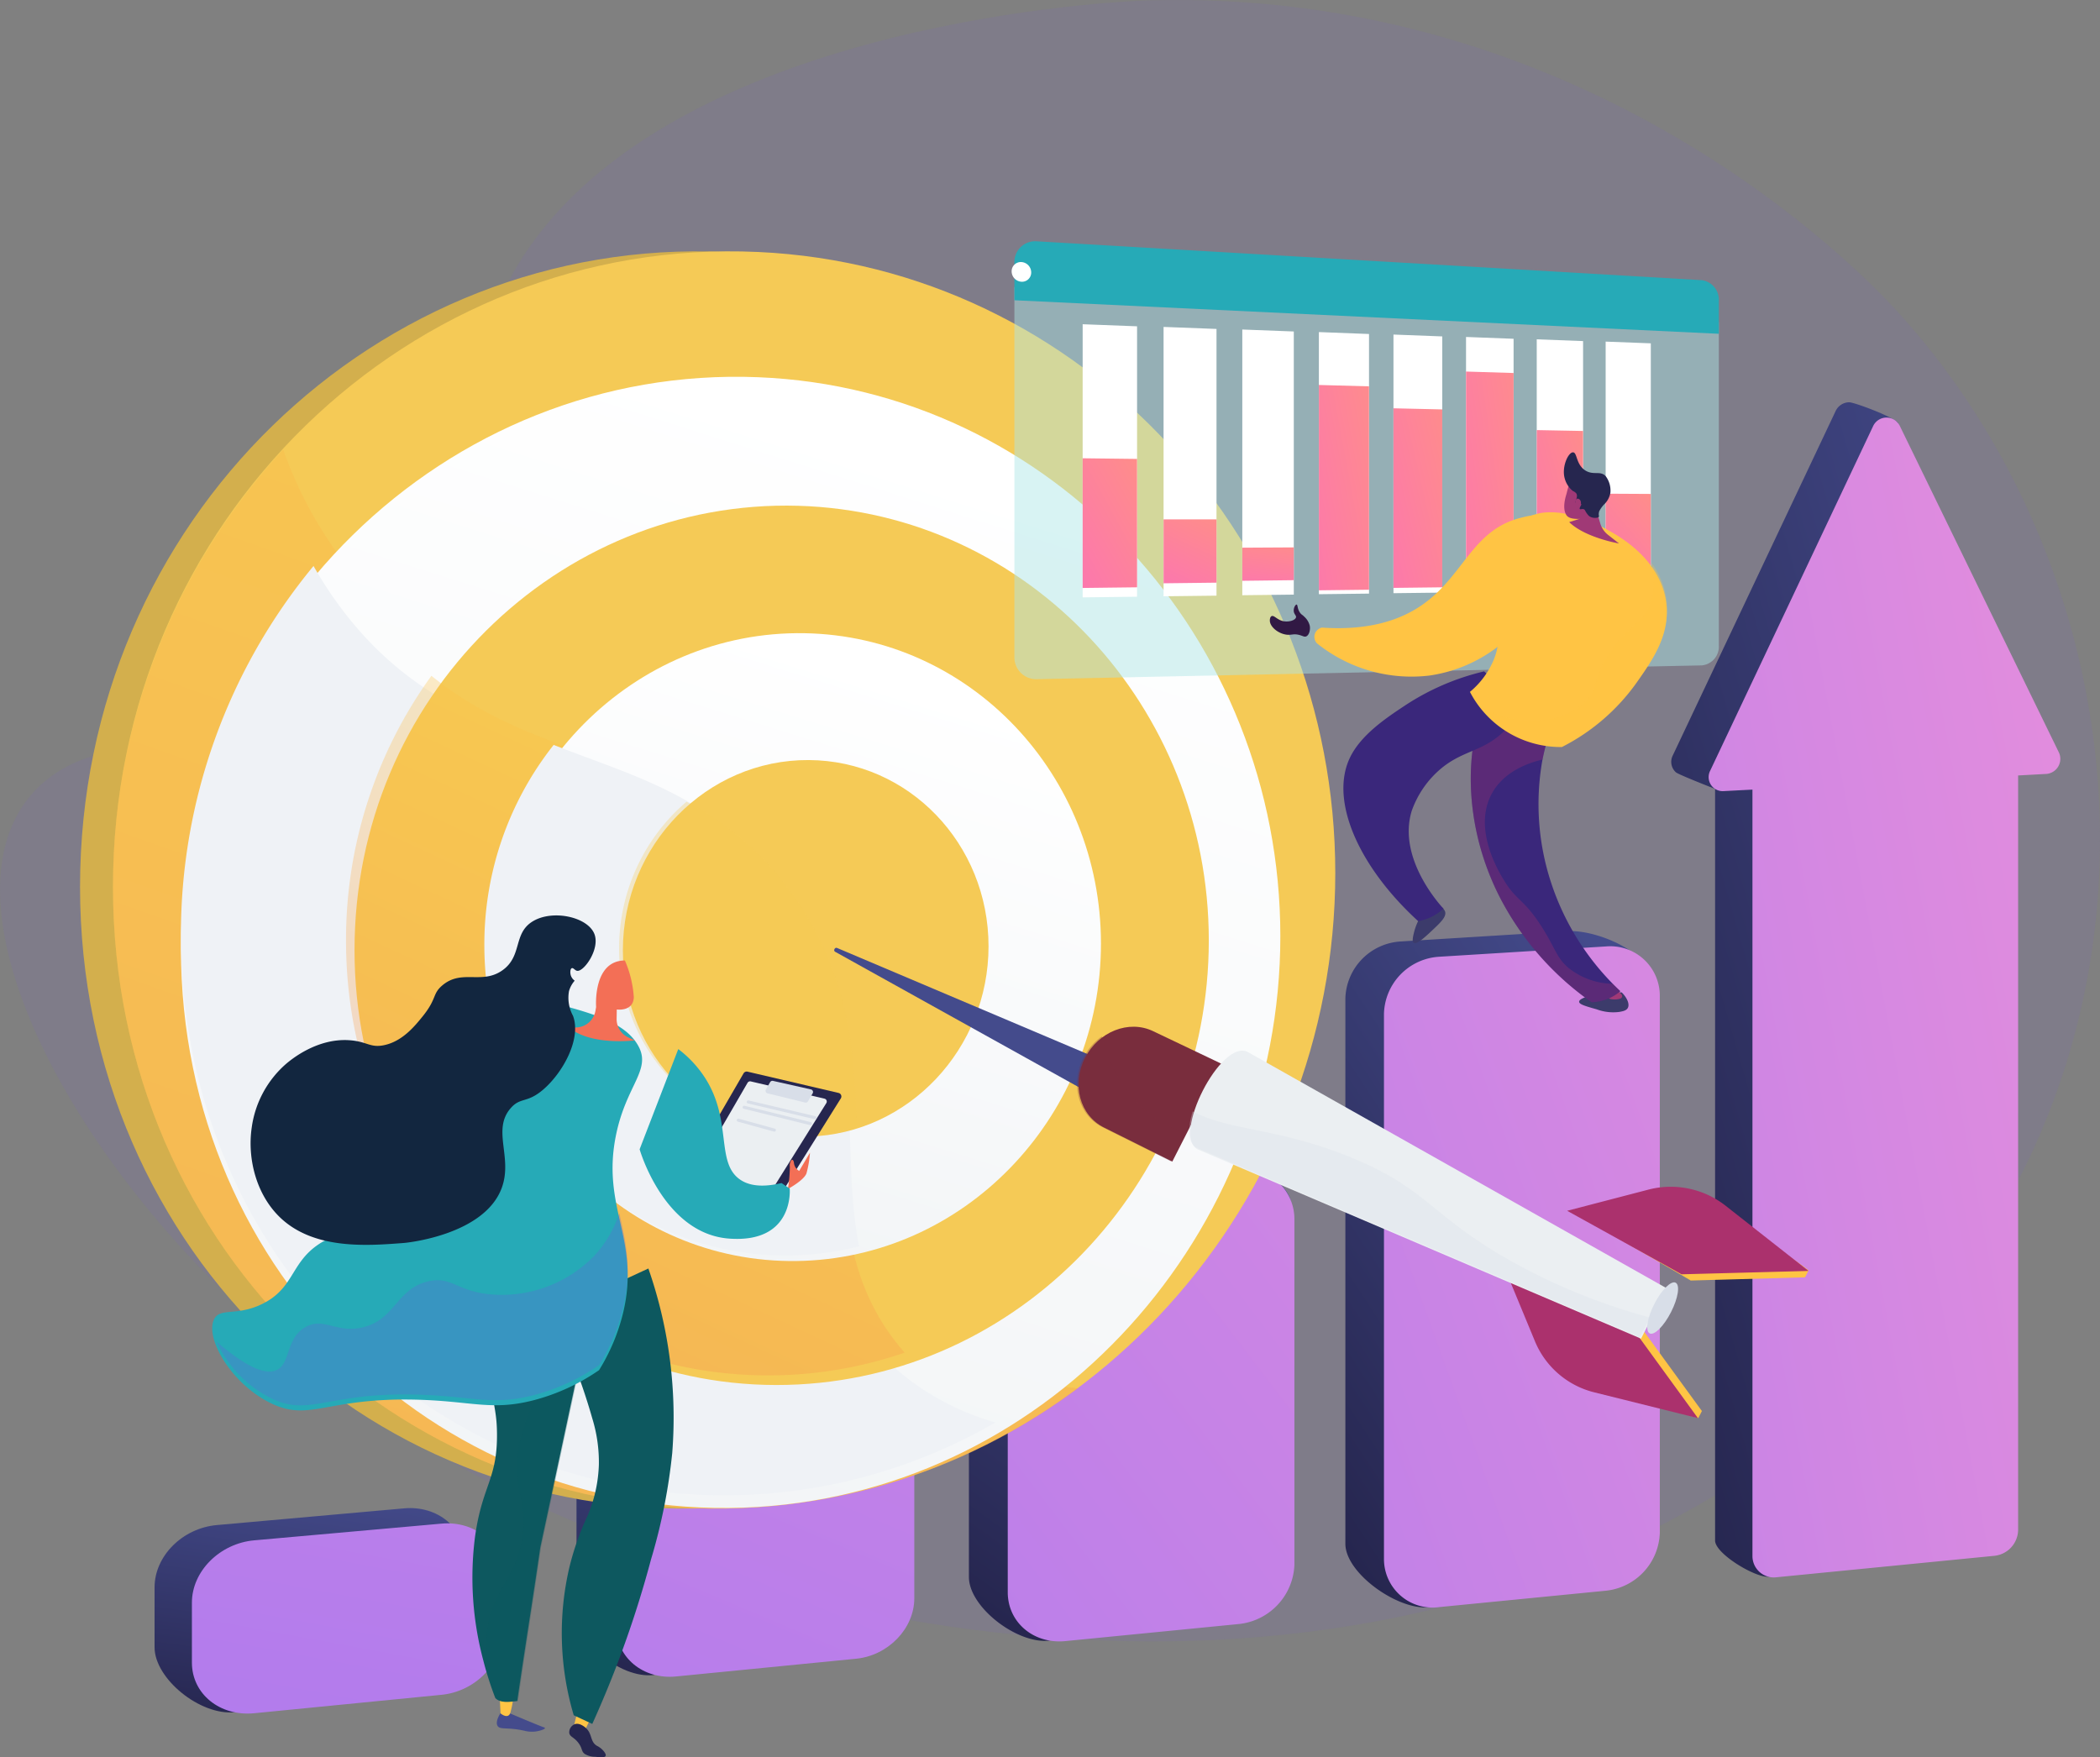<svg xmlns="http://www.w3.org/2000/svg" xmlns:xlink="http://www.w3.org/1999/xlink" width="279.734" height="234.123" viewBox="0 0 279.734 234.123">
  <rect x="0" y="0" width="279.734" height="234.123" fill="#808080" stroke="none"/>
  <defs>
    <linearGradient id="linear-gradient" x1="0.374" y1="1.075" x2="0.618" y2="-0.112" gradientUnits="objectBoundingBox">
      <stop offset="0" stop-color="#26264f"/>
      <stop offset="1" stop-color="#444b8c"/>
    </linearGradient>
    <linearGradient id="linear-gradient-2" x1="0.298" y1="1.036" x2="0.602" y2="-0.065" xlink:href="#linear-gradient"/>
    <linearGradient id="linear-gradient-3" x1="0.2" y1="0.998" x2="0.68" y2="-0.019" xlink:href="#linear-gradient"/>
    <linearGradient id="linear-gradient-4" x1="0.107" y1="0.982" x2="0.782" y2="0.001" xlink:href="#linear-gradient"/>
    <linearGradient id="linear-gradient-5" x1="0.071" y1="0.982" x2="1.042" y2="0.05" xlink:href="#linear-gradient"/>
    <linearGradient id="linear-gradient-6" x1="2.618" y1="-6.7" x2="-1.041" y2="5.732" gradientUnits="objectBoundingBox">
      <stop offset="0" stop-color="#e38ddd"/>
      <stop offset="1" stop-color="#9571f6"/>
    </linearGradient>
    <linearGradient id="linear-gradient-7" x1="2.367" y1="-3.697" x2="-1.441" y2="4.856" xlink:href="#linear-gradient-6"/>
    <linearGradient id="linear-gradient-8" x1="2.026" y1="-1.434" x2="-1.934" y2="3.572" xlink:href="#linear-gradient-6"/>
    <linearGradient id="linear-gradient-9" x1="1.67" y1="-0.523" x2="-2.445" y2="3.055" xlink:href="#linear-gradient-6"/>
    <linearGradient id="linear-gradient-10" x1="1.059" y1="0.242" x2="-2.167" y2="2.281" xlink:href="#linear-gradient-6"/>
    <linearGradient id="linear-gradient-11" x1="0.742" y1="-0.156" x2="0.199" y2="1.555" gradientUnits="objectBoundingBox">
      <stop offset="0" stop-color="#ffc444"/>
      <stop offset="1" stop-color="#f36f56"/>
    </linearGradient>
    <linearGradient id="linear-gradient-12" x1="0.63" y1="0.061" x2="0.211" y2="1.471" gradientUnits="objectBoundingBox">
      <stop offset="0" stop-color="#fff"/>
      <stop offset="1" stop-color="#ebeff2"/>
    </linearGradient>
    <linearGradient id="linear-gradient-13" x1="0.67" y1="0.158" x2="0.236" y2="1.356" xlink:href="#linear-gradient-11"/>
    <linearGradient id="linear-gradient-14" x1="0.63" y1="0.061" x2="0.211" y2="1.471" xlink:href="#linear-gradient-12"/>
    <linearGradient id="linear-gradient-15" x1="9.324" y1="-7.072" x2="10.33" y2="-7.072" xlink:href="#linear-gradient-11"/>
    <linearGradient id="linear-gradient-16" x1="7.607" y1="-2.861" x2="8.685" y2="-2.861" gradientUnits="objectBoundingBox">
      <stop offset="0" stop-color="#444b8c"/>
      <stop offset="1" stop-color="#26264f"/>
    </linearGradient>
    <linearGradient id="linear-gradient-17" x1="11.684" y1="-3.858" x2="12.908" y2="-3.858" xlink:href="#linear-gradient-11"/>
    <linearGradient id="linear-gradient-18" x1="11.124" y1="-3.616" x2="12.362" y2="-3.616" gradientUnits="objectBoundingBox">
      <stop offset="0" stop-color="#ab316d"/>
      <stop offset="1" stop-color="#792d3d"/>
    </linearGradient>
    <linearGradient id="linear-gradient-19" x1="8.823" y1="-6.916" x2="9.835" y2="-6.916" xlink:href="#linear-gradient-18"/>
    <linearGradient id="linear-gradient-20" x1="15.107" y1="-3.315" x2="15.139" y2="-1.76" xlink:href="#linear-gradient-18"/>
    <linearGradient id="linear-gradient-21" x1="19.984" y1="-3.659" x2="20.026" y2="-1.979" xlink:href="#linear-gradient-18"/>
    <linearGradient id="linear-gradient-22" x1="4.959" y1="-1.805" x2="5.02" y2="-0.879" xlink:href="#linear-gradient-12"/>
    <linearGradient id="linear-gradient-23" x1="1.039" y1="-0.209" x2="-0.247" y2="1.475" gradientUnits="objectBoundingBox">
      <stop offset="0" stop-color="#ff9085"/>
      <stop offset="1" stop-color="#fb6fbb"/>
    </linearGradient>
    <linearGradient id="linear-gradient-24" x1="0.807" y1="-0.297" x2="0.076" y2="1.59" xlink:href="#linear-gradient-23"/>
    <linearGradient id="linear-gradient-25" x1="0.695" y1="-0.44" x2="0.232" y2="1.786" xlink:href="#linear-gradient-23"/>
    <linearGradient id="linear-gradient-26" x1="1.379" y1="-0.171" x2="-0.717" y2="1.426" xlink:href="#linear-gradient-23"/>
    <linearGradient id="linear-gradient-27" x1="1.297" y1="-0.177" x2="-0.603" y2="1.434" xlink:href="#linear-gradient-23"/>
    <linearGradient id="linear-gradient-28" x1="1.477" y1="-0.166" x2="-0.853" y2="1.419" xlink:href="#linear-gradient-23"/>
    <linearGradient id="linear-gradient-29" x1="1.23" y1="-0.184" x2="-0.51" y2="1.442" xlink:href="#linear-gradient-23"/>
    <linearGradient id="linear-gradient-30" x1="0.947" y1="-0.232" x2="-0.118" y2="1.504" xlink:href="#linear-gradient-23"/>
    <linearGradient id="linear-gradient-31" x1="-79.961" y1="0.5" x2="-78.961" y2="0.5" gradientUnits="objectBoundingBox">
      <stop offset="0" stop-color="#40447e"/>
      <stop offset="1" stop-color="#3c3b6b"/>
    </linearGradient>
    <linearGradient id="linear-gradient-32" x1="-111.038" y1="0.5" x2="-110.038" y2="0.5" xlink:href="#linear-gradient-31"/>
    <linearGradient id="linear-gradient-33" x1="-151.072" y1="1.085" x2="-150.385" y2="3.062" gradientUnits="objectBoundingBox">
      <stop offset="0" stop-color="#311944"/>
      <stop offset="1" stop-color="#a03976"/>
    </linearGradient>
    <linearGradient id="linear-gradient-34" x1="-207.305" y1="-2.414" x2="-208.88" y2="5.497" xlink:href="#linear-gradient-33"/>
    <linearGradient id="linear-gradient-35" x1="-24.425" y1="0.872" x2="-25.271" y2="0.479" xlink:href="#linear-gradient-18"/>
    <linearGradient id="linear-gradient-36" x1="-18.955" y1="-0.044" x2="-19.31" y2="0.875" xlink:href="#linear-gradient-11"/>
    <linearGradient id="linear-gradient-37" x1="-82.91" y1="1.235" x2="-83.451" y2="0.559" xlink:href="#linear-gradient-33"/>
    <linearGradient id="linear-gradient-38" x1="-14.267" y1="0.116" x2="-14.553" y2="1.45" xlink:href="#linear-gradient-11"/>
    <linearGradient id="linear-gradient-39" x1="-20.411" y1="-0.356" x2="-20.793" y2="0.833" xlink:href="#linear-gradient-11"/>
    <linearGradient id="linear-gradient-40" x1="-78.72" y1="1.51" x2="-77.591" y2="-0.984" xlink:href="#linear-gradient-33"/>
    <linearGradient id="linear-gradient-41" x1="-117.912" y1="2.049" x2="-116.222" y2="-0.191" xlink:href="#linear-gradient-33"/>
    <linearGradient id="linear-gradient-42" x1="-652.987" y1="6.889" x2="-643.654" y2="-3.201" xlink:href="#linear-gradient-33"/>
    <linearGradient id="linear-gradient-43" x1="37.751" y1="-8.828" x2="36.964" y2="-15.509" xlink:href="#linear-gradient-16"/>
    <linearGradient id="linear-gradient-44" x1="129.459" y1="-8.362" x2="129.459" y2="-18.127" xlink:href="#linear-gradient-11"/>
    <linearGradient id="linear-gradient-45" x1="88.752" y1="-8.816" x2="88.752" y2="-18.226" xlink:href="#linear-gradient-11"/>
    <linearGradient id="linear-gradient-46" x1="49.4" y1="-5.754" x2="48.362" y2="-9.486" xlink:href="#linear-gradient-16"/>
    <linearGradient id="linear-gradient-47" x1="-3.129" y1="-3.636" x2="-2.674" y2="-1.632" gradientUnits="objectBoundingBox">
      <stop offset="0" stop-color="#aa80f9"/>
      <stop offset="1" stop-color="#6165d7"/>
    </linearGradient>
    <linearGradient id="linear-gradient-48" x1="26.647" y1="-2.539" x2="25.987" y2="-1.672" xlink:href="#linear-gradient-11"/>
    <linearGradient id="linear-gradient-49" x1="11.094" y1="-1.483" x2="10.559" y2="-0.538" xlink:href="#linear-gradient-16"/>
    <linearGradient id="linear-gradient-50" x1="13.71" y1="-1.652" x2="13.139" y2="-0.482" xlink:href="#linear-gradient-12"/>
    <linearGradient id="linear-gradient-51" x1="77.795" y1="-6.814" x2="76.848" y2="-5.882" xlink:href="#linear-gradient-11"/>
  </defs>
  <g id="objetivo-01" transform="translate(-466.959 -503.689)">
    <g id="Illustration" transform="translate(466.959 503.689)">
      <path id="Trazado_131448" data-name="Trazado 131448" d="M719.535,545.007c-4.265-4.652-40.778-43.123-99.964-41.252-2.957.094-60.68,2.523-81.97,32.679-15.749,22.308.925,42.1-18.289,57.3-16.741,13.243-37.315,4.477-47.6,15.186-15.671,16.313,9.285,60.37,47.629,84.94,39.59,25.37,115.337,43.983,174.209,10.134C759.645,665.994,758.974,588.024,719.535,545.007Z" transform="translate(-466.959 -503.689)" fill="rgba(125,110,178,0.6)" opacity="0.3"/>
      <path id="Trazado_131465" data-name="Trazado 131465" d="M720.944,2895.412l-22.611,4.356c-4.575.45-10.633-4.469-10.633-8.646v-7.99c0-4.177,3.722-7.895,8.3-8.3l24.947-2.226c4.468-.4,8.078,2.612,8.078,6.716v7.858C729.022,2891.286,725.411,2894.973,720.944,2895.412Z" transform="translate(-667.11 -2671.652)" fill="url(#linear-gradient)"/>
      <path id="Trazado_131466" data-name="Trazado 131466" d="M1256.811,2731.255l-21.747,4.21c-4.4.432-10.194-4.384-10.194-8.478v-20.035c0-4.094,3.574-7.714,7.969-8.084l23.972-2.021c4.291-.362,11.781,2.957,11.781,6.986l-4.016,19.363C1264.576,2727.223,1261.105,2730.83,1256.811,2731.255Z" transform="translate(-1148.075 -2512.296)" fill="url(#linear-gradient-2)"/>
      <path id="Trazado_131467" data-name="Trazado 131467" d="M1771.774,2427.02l-20.1,4.249c-4.227.416-10.61-4.477-10.61-8.488v-46.865a8.178,8.178,0,0,1,7.662-7.826l23.053-1.685c4.131-.3,12.236,3.012,12.236,6.962l-4.766,45.765A8.254,8.254,0,0,1,1771.774,2427.02Z" transform="translate(-1611.999 -2212.683)" fill="url(#linear-gradient-3)"/>
      <path id="Trazado_131468" data-name="Trazado 131468" d="M2267.047,2134.265l-18.489,4.236c-4.066.4-11.068-4.517-11.068-8.454v-72.661a7.827,7.827,0,0,1,7.369-7.584l22.186-1.371c3.976-.245,11.308,2.92,11.308,6.8l-4.115,71.316A8.015,8.015,0,0,1,2267.047,2134.265Z" transform="translate(-2058.278 -1924.372)" fill="url(#linear-gradient-4)"/>
      <path id="Trazado_131469" data-name="Trazado 131469" d="M2699.323,1337.779l-16.451-41.876c-.35-.716-5.829-2.787-6.53-2.774a2.016,2.016,0,0,0-1.794,1.165l-21.7,45.9a1.877,1.877,0,0,0,.423,2.233c.352.313,5.219,2.211,5.219,2.211v100.141c0,1.75,5.387,4.993,7.165,4.819l25.091-4.825a3.527,3.527,0,0,0,3.132-3.429V1340.81l3.71-.2A2.018,2.018,0,0,0,2699.323,1337.779Z" transform="translate(-2430.029 -1239.534)" fill="url(#linear-gradient-5)"/>
      <path id="Trazado_131470" data-name="Trazado 131470" d="M774.306,2917.232l-24.95,2.456c-4.57.451-8.3-2.569-8.3-6.746v-7.99c0-4.177,3.721-7.895,8.3-8.3l24.947-2.226c4.469-.4,8.079,2.611,8.079,6.715V2909C782.385,2913.106,778.775,2916.793,774.306,2917.232Z" transform="translate(-715.493 -2691.437)" fill="url(#linear-gradient-6)"/>
      <path id="Trazado_131471" data-name="Trazado 131471" d="M1310.2,2753.045l-23.972,2.36c-4.4.433-7.969-2.534-7.969-6.628v-20.032c0-4.094,3.574-7.714,7.969-8.084l23.972-2.021c4.291-.362,7.764,2.612,7.764,6.638v19.71C1317.965,2749.016,1314.5,2752.622,1310.2,2753.045Z" transform="translate(-1196.174 -2532.054)" fill="url(#linear-gradient-7)"/>
      <path id="Trazado_131472" data-name="Trazado 131472" d="M1825.155,2448.82l-23.053,2.269c-4.225.416-7.663-2.5-7.663-6.513v-46.86a8.179,8.179,0,0,1,7.663-7.827l23.053-1.685a6.706,6.706,0,0,1,7.469,6.608v46.12A8.255,8.255,0,0,1,1825.155,2448.82Z" transform="translate(-1660.2 -2232.448)" fill="url(#linear-gradient-8)"/>
      <path id="Trazado_131473" data-name="Trazado 131473" d="M2320.464,2156.049l-22.185,2.181a6.459,6.459,0,0,1-7.369-6.4v-72.661a7.825,7.825,0,0,1,7.369-7.584l22.185-1.371a6.6,6.6,0,0,1,7.19,6.573v71.54A8.016,8.016,0,0,1,2320.464,2156.049Z" transform="translate(-2106.556 -1944.121)" fill="url(#linear-gradient-9)"/>
      <path id="Trazado_131474" data-name="Trazado 131474" d="M2752.753,1359.6l-21.237-43.6a1.968,1.968,0,0,0-3.537.115l-21.7,45.9a1.868,1.868,0,0,0,1.8,2.7l3.838-.2V1466.6a2.845,2.845,0,0,0,3.221,2.851l29.037-2.858a3.529,3.529,0,0,0,3.132-3.429V1362.63l3.709-.2A2.015,2.015,0,0,0,2752.753,1359.6Z" transform="translate(-2478.479 -1259.318)" fill="url(#linear-gradient-10)"/>
      <path id="Trazado_131475" data-name="Trazado 131475" d="M744.089,1160.347c0,43.739-33.392,81.492-76.87,84.482-46.246,3.179-85.949-33.737-85.949-82.641s39.7-86.718,85.949-84.584C710.7,1079.609,744.089,1116.608,744.089,1160.347Z" transform="translate(-570.608 -1044.033)" fill="#d3af4d"/>
      <path id="Trazado_131476" data-name="Trazado 131476" d="M791.129,1160.347c0,43.739-33.392,81.492-76.87,84.482-46.246,3.179-85.949-33.737-85.949-82.641s39.7-86.718,85.949-84.584C757.746,1079.609,791.129,1116.608,791.129,1160.347Z" transform="translate(-613.26 -1044.033)" fill="#f5ca56"/>
      <g id="Grupo_56065" data-name="Grupo 56065" transform="translate(15.05 59.905)" opacity="0.3">
        <path id="Trazado_131477" data-name="Trazado 131477" d="M729.56,1473.627c-15.7-17.848-.865-40.749-17.319-62.984-15.269-20.633-36.76-13.331-53.315-35.081a54.477,54.477,0,0,1-7.937-14.782,85.541,85.541,0,0,0-22.679,58.248c0,48.9,39.7,85.821,85.949,82.641a80.474,80.474,0,0,0,42.644-15.841C743.432,1484.595,734.961,1479.766,729.56,1473.627Z" transform="translate(-628.31 -1360.78)" fill="url(#linear-gradient-11)"/>
      </g>
      <path id="Trazado_131478" data-name="Trazado 131478" d="M871.771,1241.959c0,39.575-30.3,73.565-69.551,76.038-41.49,2.612-76.9-30.628-76.9-74.384s35.414-77.8,76.9-76.12C841.472,1169.079,871.771,1202.385,871.771,1241.959Z" transform="translate(-701.221 -1117.237)" fill="url(#linear-gradient-12)"/>
      <path id="Trazado_131479" data-name="Trazado 131479" d="M802.22,1579.439a72.061,72.061,0,0,0,31.606-9.567,34.468,34.468,0,0,1-16.305-10.116c-15.7-17.848-.865-40.749-17.319-62.984-15.269-20.633-36.76-13.331-53.315-35.081a52.368,52.368,0,0,1-3.9-5.922,77.037,77.037,0,0,0-17.668,49.285C725.32,1548.812,760.735,1582.053,802.22,1579.439Z" transform="translate(-701.222 -1380.365)" fill="#eff2f6"/>
      <path id="Trazado_131480" data-name="Trazado 131480" d="M1029.8,1405.033c0,31.11-23.962,57.564-54.676,59.146-32.07,1.652-59.119-24.223-59.119-57.862s27.05-60.124,59.117-59.2C1005.828,1348.009,1029.8,1373.922,1029.8,1405.033Z" transform="translate(-868.78 -1279.732)" fill="#f5ca56"/>
      <path id="Trazado_131481" data-name="Trazado 131481" d="M973.1,1631.031c-13.026-17.6-30.561-14.879-45.724-27.191A59.981,59.981,0,0,0,916,1639.113c0,33.638,27.05,59.509,59.117,57.861a55.833,55.833,0,0,0,15.3-2.959h0C974.711,1676.167,989.551,1653.266,973.1,1631.031Z" transform="translate(-869.907 -1513.807)" opacity="0.3" fill="url(#linear-gradient-13)"/>
      <path id="Trazado_131482" data-name="Trazado 131482" d="M1183.46,1567.95c0,22.462-17.407,41.369-39.478,42.253-22.759.91-41.742-17.584-41.742-41.336s18.98-42.674,41.742-42.278C1166.054,1526.974,1183.46,1545.487,1183.46,1567.95Z" transform="translate(-1036.804 -1442.228)" fill="url(#linear-gradient-14)"/>
      <path id="Trazado_131483" data-name="Trazado 131483" d="M1111.453,1694.16a42.823,42.823,0,0,0-9.234,26.652c0,23.751,18.98,42.246,41.742,41.335a39.9,39.9,0,0,0,8.176-1.182c-2.913-14.9,1.984-31.583-10.194-48.036C1133.129,1701.013,1122.262,1698.411,1111.453,1694.16Z" transform="translate(-1037.702 -1594.918)" fill="#eff2f6"/>
      <path id="Trazado_131484" data-name="Trazado 131484" d="M1333.008,1730.78c0,13.625-10.623,24.974-23.946,25.354-13.573.388-24.762-10.714-24.762-24.8s11.193-25.444,24.762-25.364C1322.385,1706.041,1333.008,1717.149,1333.008,1730.78Z" transform="translate(-1201.329 -1604.709)" fill="#f5ca56"/>
      <path id="Trazado_131485" data-name="Trazado 131485" d="M1315.969,1811.268c-.325-10.167-1.13-20.734-8.926-31.27a40.239,40.239,0,0,0-13.759-11.867,25.628,25.628,0,0,0-8.984,19.562c0,14.089,11.193,25.192,24.761,24.8A23.831,23.831,0,0,0,1315.969,1811.268Z" transform="translate(-1201.828 -1661.325)" fill="#f5ca56" opacity="0.3"/>
      <path id="Trazado_131486" data-name="Trazado 131486" d="M2537.094,2373.6c.1.012-14.744-8.547-14.744-8.547l10.79-2.8c3.626-.941,16.684,7.648,19.661,9.99l-.476.933Z" transform="translate(-2311.884 -2202.998)" fill="url(#linear-gradient-15)"/>
      <path id="Trazado_131487" data-name="Trazado 131487" d="M1599.87,2000.671l-32.711-18.183c-.271-.15-.027-.629.259-.507l34.524,14.628Z" transform="translate(-1455.922 -1855.69)" fill="url(#linear-gradient-16)"/>
      <path id="Trazado_131488" data-name="Trazado 131488" d="M2490.036,2494.757c.073.075-16.136-6.847-16.136-6.847l4.2,10.12c1.412,3.4,16.278,8.444,19.979,9.366l.475-.933Z" transform="translate(-2271.851 -2318.473)" fill="url(#linear-gradient-17)"/>
      <path id="Trazado_131489" data-name="Trazado 131489" d="M2471.754,2485.694c.073.074-16.064-6.814-16.064-6.814l4.175,10.089a11.56,11.56,0,0,0,7.908,6.8l13.8,3.436Z" transform="translate(-2255.398 -2310.269)" fill="url(#linear-gradient-18)"/>
      <path id="Trazado_131490" data-name="Trazado 131490" d="M2519.234,2361.565c.1.011-15.224-8.463-15.224-8.463l10.75-2.8a11.833,11.833,0,0,1,10.311,2.092l11.1,8.722Z" transform="translate(-2295.255 -2191.792)" fill="url(#linear-gradient-19)"/>
      <path id="Trazado_131491" data-name="Trazado 131491" d="M1908.855,2122.593l-9.11-4.548c-3.2-1.6-4.323-5.734-2.53-9.249h0c1.794-3.516,5.844-5.13,9.075-3.586l9.194,4.384Z" transform="translate(-1752.699 -1967.836)" fill="url(#linear-gradient-20)"/>
      <g id="Grupo_56066" data-name="Grupo 56066" transform="translate(143.467 138.075)" opacity="0.3">
        <path id="Trazado_131492" data-name="Trazado 131492" d="M1904.438,2127.731a19.893,19.893,0,0,1-4.774-8.861,7.856,7.856,0,0,0-2.448,2.844h0c-1.793,3.516-.671,7.649,2.53,9.25l9.11,4.548,1.948-3.818A15,15,0,0,1,1904.438,2127.731Z" transform="translate(-1896.362 -2118.87)" fill="url(#linear-gradient-21)"/>
      </g>
      <path id="Trazado_131493" data-name="Trazado 131493" d="M2079.523,2194.462l-59.034-25.2c-3.539-1.8,3.09-14.8,6.629-13l55.825,31.491Z" transform="translate(-1860.923 -2016.116)" fill="url(#linear-gradient-22)"/>
      <g id="Grupo_56067" data-name="Grupo 56067" transform="translate(158.415 148.067)" opacity="0.3">
        <path id="Trazado_131494" data-name="Trazado 131494" d="M2062.565,2265.214c-11.006-6.14-11.215-9.749-21.7-13.991-9.66-3.913-15.844-3.425-20.921-6.063-.675,2.248-.678,4.237.56,4.866l59.033,25.2,1.33-2.607A81.024,81.024,0,0,1,2062.565,2265.214Z" transform="translate(-2019.493 -2245.16)" fill="#d8dee8"/>
      </g>
      <path id="Trazado_131495" data-name="Trazado 131495" d="M2662.578,2499.054c-.953,1.865-2.225,3.138-2.838,2.834s-.339-2.059.612-3.922,2.219-3.134,2.835-2.836S2663.531,2497.185,2662.578,2499.054Z" transform="translate(-2439.986 -2324.242)" fill="#d8dee8"/>
      <path id="Trazado_131496" data-name="Trazado 131496" d="M1769.53,913.69v49.342a2.892,2.892,0,0,0,2.954,2.9l88.611-1.837a2.506,2.506,0,0,0,2.269-2.637V918.383Z" transform="translate(-1634.404 -875.447)" fill="#aee6e6" opacity="0.48"/>
      <path id="Trazado_131497" data-name="Trazado 131497" d="M1861.092,853.5l-88.611-5.18a2.763,2.763,0,0,0-2.954,2.8v5.055l93.834,4.467v-4.419A2.623,2.623,0,0,0,1861.092,853.5Z" transform="translate(-1634.401 -816.173)" fill="#26aab7"/>
      <path id="Trazado_131498" data-name="Trazado 131498" d="M1816.6,879.353a1.224,1.224,0,0,1-1.3,1.24,1.391,1.391,0,0,1-1.306-1.378,1.223,1.223,0,0,1,1.306-1.242A1.391,1.391,0,0,1,1816.6,879.353Z" transform="translate(-1679.236 -843.059)" fill="#fff"/>
      <path id="Trazado_131499" data-name="Trazado 131499" d="M1913.968,1049.463l-7.248.087v-36.39l7.248.276Z" transform="translate(-1762.503 -969.963)" fill="#fff"/>
      <path id="Trazado_131500" data-name="Trazado 131500" d="M1913.968,1235.26l-7.248.087V1218.07l7.248.086Z" transform="translate(-1762.503 -1157.015)" fill="url(#linear-gradient-23)"/>
      <path id="Trazado_131501" data-name="Trazado 131501" d="M2021.471,1053.073l-7.051.084V1017.27l7.051.269Z" transform="translate(-1859.424 -973.715)" fill="#fff"/>
      <path id="Trazado_131502" data-name="Trazado 131502" d="M2021.471,1319.106l-7.051.084v-8.519h7.051Z" transform="translate(-1859.424 -1241.479)" fill="url(#linear-gradient-24)"/>
      <path id="Trazado_131503" data-name="Trazado 131503" d="M2126.051,1056.576l-6.861.082v-35.4l6.861.261Z" transform="translate(-1953.708 -977.357)" fill="#fff"/>
      <path id="Trazado_131504" data-name="Trazado 131504" d="M2126.051,1357.409l-6.861.082v-4.412l6.861-.039Z" transform="translate(-1953.708 -1280.113)" fill="url(#linear-gradient-25)"/>
      <path id="Trazado_131505" data-name="Trazado 131505" d="M2227.818,1059.982l-6.678.08V1025.14l6.678.255Z" transform="translate(-2045.456 -980.898)" fill="#fff"/>
      <path id="Trazado_131506" data-name="Trazado 131506" d="M2227.818,1133.517l-6.678.08V1106.24l6.678.182Z" transform="translate(-2045.456 -1054.95)" fill="url(#linear-gradient-26)"/>
      <path id="Trazado_131507" data-name="Trazado 131507" d="M2326.893,1063.3l-6.5.077V1028.92l6.5.248Z" transform="translate(-2134.774 -984.348)" fill="#fff"/>
      <path id="Trazado_131508" data-name="Trazado 131508" d="M2326.893,1165.679l-6.5.077V1141.83l6.5.148Z" transform="translate(-2134.774 -1087.433)" fill="url(#linear-gradient-27)"/>
      <path id="Trazado_131509" data-name="Trazado 131509" d="M2423.365,1066.531l-6.335.075V1032.6l6.335.242Z" transform="translate(-2221.745 -987.707)" fill="#fff"/>
      <path id="Trazado_131510" data-name="Trazado 131510" d="M2423.365,1114.606l-6.335.076V1085.62l6.335.195Z" transform="translate(-2221.745 -1036.12)" fill="url(#linear-gradient-28)"/>
      <path id="Trazado_131511" data-name="Trazado 131511" d="M2517.353,1069.684l-6.173.074V1036.19l6.173.235Z" transform="translate(-2306.476 -990.983)" fill="#fff"/>
      <path id="Trazado_131512" data-name="Trazado 131512" d="M2517.353,1195.565l-6.173.074V1175.02l6.173.116Z" transform="translate(-2306.476 -1117.719)" fill="url(#linear-gradient-29)"/>
      <path id="Trazado_131513" data-name="Trazado 131513" d="M2608.946,1072.748l-6.016.072v-33.14l6.016.229Z" transform="translate(-2389.047 -994.168)" fill="#fff"/>
      <path id="Trazado_131514" data-name="Trazado 131514" d="M2608.946,1283.053l-6.016.072V1271.62l6.016.033Z" transform="translate(-2389.047 -1205.847)" fill="url(#linear-gradient-30)"/>
      <path id="Trazado_131515" data-name="Trazado 131515" d="M2572.973,2042.63c.763.77,1.073,1.6.8,2.081-.192.335-.616.423-1.079.511a6.3,6.3,0,0,1-3.068-.341c-1.466-.414-2.332-.657-2.332-1.01,0-.329.753-.586,1.415-.811a8.288,8.288,0,0,1,2.32-.431Z" transform="translate(-2356.944 -1910.413)" fill="url(#linear-gradient-31)"/>
      <path id="Trazado_131516" data-name="Trazado 131516" d="M2350.537,1908.73a1.472,1.472,0,0,1,.9.839c.187.683-.545,1.388-1.711,2.488-.876.824-2.059,1.939-2.471,1.658-.252-.173-.1-.791.035-1.367a7.708,7.708,0,0,1,1.45-2.944Z" transform="translate(-2158.937 -1788.114)" fill="url(#linear-gradient-32)"/>
      <path id="Trazado_131517" data-name="Trazado 131517" d="M2593.333,2024.44l1.643,1.821a.341.341,0,0,1-.159.56,2.528,2.528,0,0,1-1.322.051.641.641,0,0,1-.266-.163l-1.639-1.6Z" transform="translate(-2378.986 -1893.778)" fill="url(#linear-gradient-33)"/>
      <path id="Trazado_131518" data-name="Trazado 131518" d="M2360.7,1896.94l.885,1.276a.374.374,0,0,1-.128.535,3.129,3.129,0,0,1-.437.2.669.669,0,0,1-.728-.181l-.961-1.082Z" transform="translate(-2170.025 -1777.215)" fill="url(#linear-gradient-34)"/>
      <path id="Trazado_131519" data-name="Trazado 131519" d="M2427.818,1579.334a30.95,30.95,0,0,0-2.473,7.472,33.5,33.5,0,0,0,1.133,16.164,34.565,34.565,0,0,0,9.261,14.568,6.263,6.263,0,0,1-3.816,1.48,38.83,38.83,0,0,1-12.365-14.234c-5.385-10.769-4.034-21.341-1.679-25.812a4.979,4.979,0,0,1,2.635-2.617C2423.688,1575.221,2427.369,1578.877,2427.818,1579.334Z" transform="translate(-2219.897 -1485.485)" fill="#3a277b"/>
      <path id="Trazado_131520" data-name="Trazado 131520" d="M2417.877,1578.972a4.98,4.98,0,0,1,2.635-2.617c3.171-1.135,6.856,2.518,7.3,2.978a31,31,0,0,0-2.445,7.342c-2.217.521-5.317,1.758-6.826,4.682-2.443,4.729,1.069,10.4,1.8,11.573,1.6,2.588,2.574,2.346,4.944,6.063,1.789,2.811,1.926,4.035,3.484,5.394a9.742,9.742,0,0,0,5.964,2.168c.362.367.7.695,1,.979a6.263,6.263,0,0,1-3.816,1.48,38.83,38.83,0,0,1-12.365-14.234C2414.171,1594.015,2415.523,1583.443,2417.877,1578.972Z" transform="translate(-2219.896 -1485.483)" opacity="0.3" fill="url(#linear-gradient-35)"/>
      <path id="Trazado_131521" data-name="Trazado 131521" d="M2268.765,1561.732a12.561,12.561,0,0,1-2.192,3.146c-2.846,2.968-5.508,2.687-8.523,5.13a12.987,12.987,0,0,0-4.029,5.749c-1.9,6.219,3.619,12.353,4.23,13.014a6.644,6.644,0,0,1-3.364,1.67c-7.911-7.229-11.777-15.988-9.141-21.681,1.435-3.1,4.835-5.362,7.346-7.029a32.761,32.761,0,0,1,10.575-4.57Z" transform="translate(-2065.973 -1467.714)" fill="#3a277b"/>
      <path id="Trazado_131522" data-name="Trazado 131522" d="M2414.559,1318.192c-.12,3.5.692,5.317-.444,8.167a11.186,11.186,0,0,1-3.195,4.337,13.618,13.618,0,0,0,12.253,7.347,27.43,27.43,0,0,0,9.912-8.524c2.191-3.107,4.6-6.519,3.959-10.867-.809-5.526-5.928-8.477-7.38-9.313-.955-.551-7.555-4.355-11.586-1.559C2414.836,1310.028,2414.647,1315.576,2414.559,1318.192Z" transform="translate(-2215.115 -1238.518)" fill="url(#linear-gradient-36)"/>
      <path id="Trazado_131523" data-name="Trazado 131523" d="M2161.846,1444.508a2.412,2.412,0,0,0-.746-1.213c-.268-.27-.323-.228-.5-.449-.44-.56-.334-1.133-.5-1.152-.147-.017-.406.4-.388.826.02.479.373.621.3.887-.093.373-.922.644-1.657.506-.852-.161-1.268-.848-1.6-.674-.242.127-.227.579-.225.618.037.848,1.17,1.738,2.275,1.854.636.066.875-.164,1.63.028.5.127.675.3.927.2C2161.779,1445.772,2161.946,1445.048,2161.846,1444.508Z" transform="translate(-1987.378 -1361.15)" fill="url(#linear-gradient-37)"/>
      <path id="Trazado_131524" data-name="Trazado 131524" d="M2202.632,1322.763c6.809.472,10.882-1.3,13.338-3,5.565-3.849,6.656-9.966,13.11-11.612,1.176-.3,3.226-.823,4.345.225,2.323,2.177-.417,10.154-5.244,15.057a19.488,19.488,0,0,1-11.245,5.725,20.1,20.1,0,0,1-14.958-4.307,1.288,1.288,0,0,1-.25-1.306A1.347,1.347,0,0,1,2202.632,1322.763Z" transform="translate(-2026.561 -1239.151)" fill="url(#linear-gradient-38)"/>
      <path id="Trazado_131525" data-name="Trazado 131525" d="M2443.25,1401.528c1.919-1.817,1.01-2.943,3.371-6.592,2.4-3.718,4.136-3.787,5.244-6.293a8.922,8.922,0,0,0,.295-5.833,10.547,10.547,0,0,1,2.041,4.8c.637,4.348-1.772,7.76-3.959,10.867a27.429,27.429,0,0,1-9.913,8.524,13.8,13.8,0,0,1-7.653-2.239,13.523,13.523,0,0,1-2.836-2.5,12.634,12.634,0,0,0,3.447,1.3C2433.927,1403.688,2439.734,1404.858,2443.25,1401.528Z" transform="translate(-2232.239 -1307.88)" opacity="0.3" fill="url(#linear-gradient-39)"/>
      <path id="Trazado_131526" data-name="Trazado 131526" d="M2557.652,1289.792l.56,1.875a3.012,3.012,0,0,0,1.026,1.515l1.473,1.154s-4.492-.755-6.64-2.848l1.312-.413a.332.332,0,0,0,.231-.316v-1.379Z" transform="translate(-2345.044 -1221.93)" fill="url(#linear-gradient-40)"/>
      <path id="Trazado_131527" data-name="Trazado 131527" d="M2551.162,1250.437c-.214-.048-1.764.206-2.2-.539-.6-1.012,0-2.628.058-2.878.251-1.045.345-1.2.539-1.425l.274-.29.035-.025a3.9,3.9,0,0,1,1.057-.352c.491-.025,1.492,1.737,2.063,4.452.047.093.093.195.138.294C2553.241,1249.927,2551.176,1250.53,2551.162,1250.437Z" transform="translate(-2340.33 -1181.306)" fill="url(#linear-gradient-41)"/>
      <path id="Trazado_131528" data-name="Trazado 131528" d="M2547.339,1210.107a3.23,3.23,0,0,0,1.087,1.7,1.4,1.4,0,0,1,.388.248.433.433,0,0,1,.074.085c.321.475-.346,1.311-.124,1.5.162.138.666-.239.772-.11s-.293.532-.177.678c.088.11.346-.081.579.062.116.071.11.153.28.419a2.852,2.852,0,0,0,.308.395c.417.41,1.276.373,1.38.135.029-.066-.021-.1-.024-.3a1.462,1.462,0,0,1,.062-.407,3.913,3.913,0,0,1,.776-1.035,2.774,2.774,0,0,0,.713-1.441c.008-.062.01-.107.011-.141a3.192,3.192,0,0,0-.626-2.041c-.707-.8-1.63-.086-2.724-.776-1.263-.8-1.064-2.4-1.639-2.416C2547.827,1206.649,2546.925,1208.574,2547.339,1210.107Z" transform="translate(-2338.917 -1146.399)" fill="#26264f"/>
      <path id="Trazado_131529" data-name="Trazado 131529" d="M2565.018,1276.742c.13-.333.56-.166.653.195a.686.686,0,0,1-.51.85C2564.8,1277.806,2564.846,1277.191,2565.018,1276.742Z" transform="translate(-2355.103 -1210.129)" fill="url(#linear-gradient-42)"/>
      <path id="Trazado_131530" data-name="Trazado 131530" d="M1128.3,3165.31c-.623,1-.526,1.46-.419,1.672.314.621,1.275.166,3.6.692a3.978,3.978,0,0,0,1.469.1c.578-.073,1.275-.3,1.263-.459,0-.056-.1-.089-.14-.1-.64-.208-4.606-1.893-4.606-1.893Z" transform="translate(-1061.624 -2937.088)" fill="url(#linear-gradient-43)"/>
      <path id="Trazado_131531" data-name="Trazado 131531" d="M1132.36,3140.24l.12,2.383s.933.817,1.288-.02a12.274,12.274,0,0,0,.425-2.278Z" transform="translate(-1065.804 -2914.356)" fill="url(#linear-gradient-44)"/>
      <path id="Trazado_131532" data-name="Trazado 131532" d="M1232.464,3163.6l-1.271,2.6-1.412-.378.594-2.465Z" transform="translate(-1153.463 -2935.311)" fill="url(#linear-gradient-45)"/>
      <path id="Trazado_131533" data-name="Trazado 131533" d="M1225.713,3183.384c-.609-.9-1.238-.888-1.306-1.469a1.17,1.17,0,0,1,.712-1.138c.609-.231,1.262.3,1.409.417,1,.812.6,1.875,1.561,2.455a2.744,2.744,0,0,1,.814.606c.13.151.454.525.346.746-.125.258-.764.187-1.371.109a2.673,2.673,0,0,1-1.42-.385C1226.005,3184.373,1226.183,3184.077,1225.713,3183.384Z" transform="translate(-1148.579 -2951.06)" fill="url(#linear-gradient-46)"/>
      <path id="Trazado_131534" data-name="Trazado 131534" d="M1095.339,2530.35a77.879,77.879,0,0,0,.481,14.107c.529,4.182.977,4.935,1.013,7.8.077,6.235-1.99,6.955-2.935,13.915a42.748,42.748,0,0,0,1.113,16.4,44.585,44.585,0,0,0,1.6,5.011c.653.676,1.758.528,2.918.391,1-6.967,2.071-13.513,3.072-20.48q3.344-15.631,6.686-31.262Z" transform="translate(-1030.632 -2361.354)" fill="#0d585f"/>
      <path id="Trazado_131535" data-name="Trazado 131535" d="M1116.524,2587.973c1-6.967,2.071-13.513,3.072-20.48q3.344-15.631,6.686-31.262l-13.945-5.881c-.02.364-.031.714-.046,1.071,6.221,6.377,7.151,11.1,6.825,14.238-.4,3.808-2.639,5.527-2.69,11.092-.036,3.979,1.095,4.775.8,8.344-.381,4.6-2.568,7.016-3.749,9.593-1.142,2.489-1.772,6.1-.409,11.418.191.553.373,1.049.539,1.477C1114.262,2588.258,1115.364,2588.11,1116.524,2587.973Z" transform="translate(-1047.528 -2361.353)" fill="#0d585f" opacity="0.3"/>
      <path id="Trazado_131536" data-name="Trazado 131536" d="M1198.8,2536.347a82.765,82.765,0,0,1,5.41,14.024,19.831,19.831,0,0,1,.872,6.107,18.84,18.84,0,0,1-1.5,6.833,36.353,36.353,0,0,0-2.4,6.76,38.46,38.46,0,0,0,.551,19.831l2.47,1.155a140.875,140.875,0,0,0,7.829-21.933,76.259,76.259,0,0,0,2.822-14.159,60.333,60.333,0,0,0-3.179-24.585Z" transform="translate(-1125.308 -2361.381)" fill="#0d585f"/>
      <path id="Trazado_131537" data-name="Trazado 131537" d="M815.854,2086.5c5.323,1.376,9.354,2.682,10.955,5.662,1.692,3.148-1.577,5.141-2.959,11.626-2.116,9.928,3.344,14.156.846,24.122a26.192,26.192,0,0,1-3.143,7.394,27.591,27.591,0,0,1-8.675,4c-5.635,1.462-8.244.124-15.646-.065-12.108-.311-14.2,3.035-19.468.435-5.322-2.629-8.818-8.827-7.443-11.24.824-1.444,2.95-.323,6.265-1.9,4.272-2.039,3.856-5.34,7.393-7.848,5.081-3.6,9.314.812,13.665-2.327,4.4-3.171,5.6-11.684,4.275-16.918-.866-3.418-.587-7.036-1.151-10.517a2.211,2.211,0,0,1,.154-1.244c.839-1.9,4.455-1.983,7.188-2.017A31.14,31.14,0,0,1,815.854,2086.5Z" transform="translate(-741.753 -1952.763)" fill="#26aab7"/>
      <path id="Trazado_131538" data-name="Trazado 131538" d="M784.392,2421.77c1.76-.974,1.119-4.2,3.731-5.668,2.425-1.363,4.043.816,7.509.061,4.446-.97,4.565-5.163,8.829-6.151,3.067-.711,3.81,1.271,8.115,1.711a17.188,17.188,0,0,0,14.03-5.13,15.4,15.4,0,0,0,3.317-5.682c.839,3.812,1.794,7.508.453,12.857a26.193,26.193,0,0,1-3.143,7.394,27.584,27.584,0,0,1-8.675,4c-5.635,1.462-8.244.124-15.646-.065-12.108-.311-14.2,3.035-19.468.435a15.676,15.676,0,0,1-7.164-7.492C780.755,2421.891,783.114,2422.477,784.392,2421.77Z" transform="translate(-747.428 -2239.298)" opacity="0.3" fill="url(#linear-gradient-47)"/>
      <path id="Trazado_131539" data-name="Trazado 131539" d="M1230.956,1997.34a14.678,14.678,0,0,1,1.188,4.885c-.069,1.968-2.269,1.642-2.269,1.642l-.02,1.244a2.689,2.689,0,0,0,1.556,2.48l.847.394s-5.8.746-8.728-1.709l.9-.013a2.688,2.688,0,0,0,2.6-2.2l.093-.525S1226.652,1997.349,1230.956,1997.34Z" transform="translate(-1147.716 -1869.375)" fill="url(#linear-gradient-48)"/>
      <path id="Trazado_131540" data-name="Trazado 131540" d="M1365.44,2190.981l8.674-14.955a.485.485,0,0,1,.53-.229l12.126,2.834a.485.485,0,0,1,.3.729l-10.061,16.087a.486.486,0,0,1-.577.2l-10.662-3.851Z" transform="translate(-1275.068 -2033.022)" fill="url(#linear-gradient-49)"/>
      <path id="Trazado_131541" data-name="Trazado 131541" d="M1388.3,2200.886l7.021-12.109a.393.393,0,0,1,.429-.187l9.822,2.3a.393.393,0,0,1,.243.59l-8.146,13.026a.394.394,0,0,1-.466.161l-8.633-3.118Z" transform="translate(-1295.743 -2044.517)" fill="url(#linear-gradient-50)"/>
      <path id="Trazado_131542" data-name="Trazado 131542" d="M1485.323,2181.006l.56-.971a.355.355,0,0,1,.386-.17l5.052,1.136a.354.354,0,0,1,.229.526l-.619,1.056a.357.357,0,0,1-.391.165l-4.99-1.221a.354.354,0,0,1-.226-.521Z" transform="translate(-1383.299 -2035.861)" fill="#d8dee8"/>
      <path id="Trazado_131543" data-name="Trazado 131543" d="M1468.5,2212.5h-.023l-8.894-2.1a.2.2,0,0,1-.153-.245.207.207,0,0,1,.246-.152l8.895,2.1a.2.2,0,0,1-.071.4Z" transform="translate(-1359.955 -2063.392)" fill="#d8dee8"/>
      <path id="Trazado_131544" data-name="Trazado 131544" d="M1462.949,2220.87l-.025,0-8.84-2.182a.2.2,0,1,1,.093-.4l8.839,2.182a.205.205,0,0,1-.073.4Z" transform="translate(-1355.003 -2070.967)" fill="#d8dee8"/>
      <path id="Trazado_131545" data-name="Trazado 131545" d="M1452.273,2239.5a.165.165,0,0,1-.031-.005l-4.806-1.326a.2.2,0,0,1,.108-.395l4.807,1.326a.205.205,0,0,1-.078.4Z" transform="translate(-1349.144 -2088.733)" fill="#d8dee8"/>
      <path id="Trazado_131546" data-name="Trazado 131546" d="M1515.88,2297.358s2.145-1.153,2.48-2.088a13.934,13.934,0,0,0,.466-2.75l-1.434,2.425a1.379,1.379,0,0,1-.7-1.086c-.156-.865-.646-.139-.547.512A18.656,18.656,0,0,1,1515.88,2297.358Z" transform="translate(-1410.933 -2138.947)" fill="url(#linear-gradient-51)"/>
      <path id="Trazado_131547" data-name="Trazado 131547" d="M1319.6,2144.24a15,15,0,0,1,3.687,4.026c3.469,5.612,1.327,10.981,4.441,13.285.891.658,2.509,1.287,5.627.538l1.09.733s.658,7.309-8.066,6.668-11.927-11.9-11.927-11.9Z" transform="translate(-1229.25 -2004.474)" fill="#26aab7"/>
      <path id="Trazado_131548" data-name="Trazado 131548" d="M868.34,1954.508c-.292-.049-.5-.443-.715-.349s-.243.646-.093,1.043a1.384,1.384,0,0,0,.486.618,3.62,3.62,0,0,0-.757,1.391,5.016,5.016,0,0,0,.532,3.288c1.162,3.122-1.427,7.691-4.035,9.887-2.12,1.788-2.969.928-4.269,2.425-2.532,2.91.326,6.578-1.2,10.652-2.316,6.2-12.489,7.252-12.91,7.291-.166.015-.28.024-.449.037-4.553.341-11.453.858-15.944-3.227-3.358-3.057-4.607-8-3.985-12.2a13.709,13.709,0,0,1,4.578-8.465c.592-.5,4.095-3.466,8.469-3.143,2.317.172,2.716,1.026,4.528.668,2.481-.49,4.157-2.57,5.2-3.86,1.912-2.373,1.265-2.968,2.593-4.1,2.6-2.224,5.262-.088,8.006-2.013,2.7-1.9,1.415-4.885,4.011-6.507,2.674-1.672,7.437-.616,8.278,1.71C871.384,1951.647,869.237,1954.657,868.34,1954.508Z" transform="translate(-791.466 -1825.167)" fill="#12263f"/>
    </g>
  </g>
</svg>

